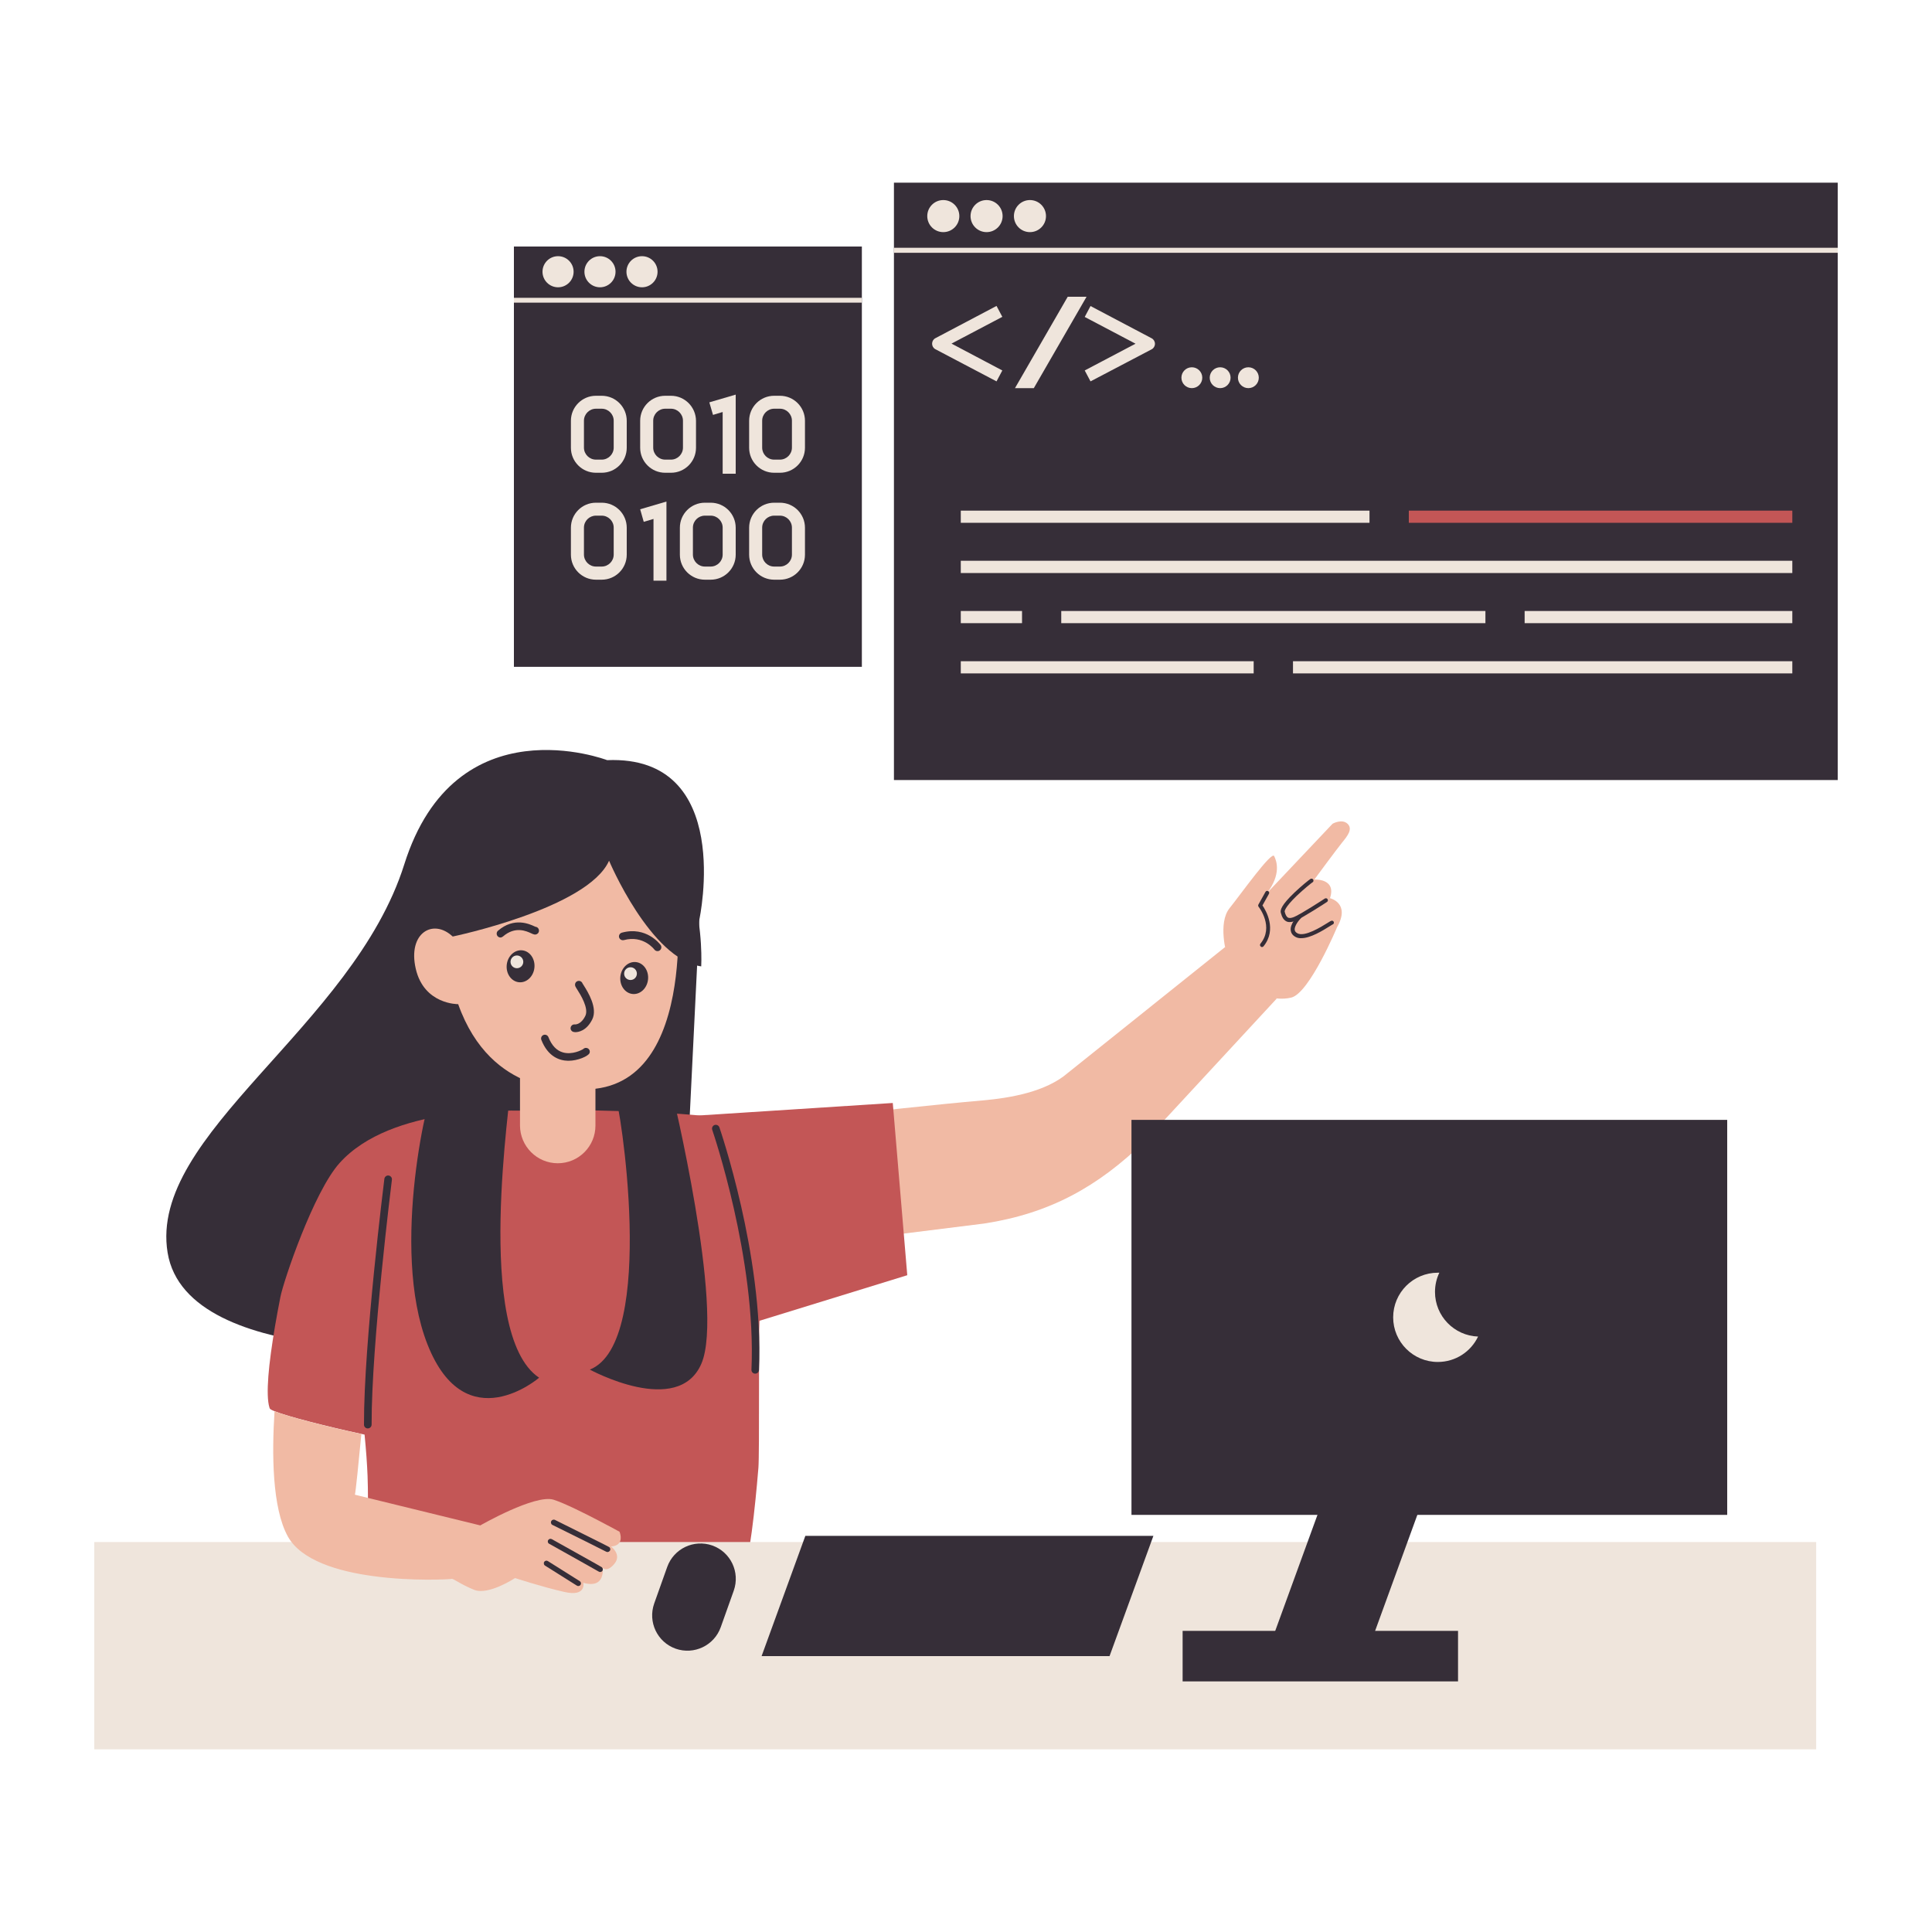 <?xml version="1.0" encoding="utf-8"?>
<!-- Generator: Adobe Illustrator 23.0.5, SVG Export Plug-In . SVG Version: 6.00 Build 0)  -->
<svg version="1.1" xmlns="http://www.w3.org/2000/svg" xmlns:xlink="http://www.w3.org/1999/xlink" x="0px" y="0px"
	 viewBox="0 0 2000 2000" style="enable-background:new 0 0 2000 2000;" xml:space="preserve">
<style type="text/css">
	.st0{fill:#F1BAA4;}
	.st1{fill:#C35656;}
	.st2{fill:#362E38;}
	.st3{fill:#EFE5DC;}
</style>
<g id="Layer_1">
</g>
<g id="Layer_2">
</g>
<g id="Layer_3">
</g>
<g id="Layer_4">
</g>
<g id="Layer_5">
</g>
<g id="Layer_6">
</g>
<g id="Layer_7">
</g>
<g id="Layer_8">
	<g>
		<path class="st2" d="M628.5,786.9c0,0-157-60.3-210,107.9s-265.1,279.1-245,401.9s306.3,97.8,306.3,97.8l233.9-233L724,951.7
			C724,951.7,760.8,781.5,628.5,786.9z"/>
		<rect x="925.4" y="189.1" class="st2" width="977" height="618.4"/>
		<rect x="925.4" y="256.5" class="st3" width="977" height="5.2"/>
		<circle class="st3" cx="976.5" cy="223.7" r="16.6"/>
		<circle class="st3" cx="1021.3" cy="223.7" r="16.6"/>
		<circle class="st3" cx="1066.2" cy="223.7" r="16.6"/>
		<g>
			<path class="st3" d="M1128.9,394.8l-6-11.3l52.6-27.7l-52.6-27.7l6-11.3l63.3,33.4c2.1,1.1,3.4,3.3,3.4,5.7
				c0,2.4-1.3,4.6-3.4,5.7L1128.9,394.8z"/>
			<path class="st3" d="M1031.6,394.8l6-11.3L985,355.7l52.6-27.7l-6-11.3l-63.3,33.4c-2.1,1.1-3.4,3.3-3.4,5.7
				c0,2.4,1.3,4.6,3.4,5.7L1031.6,394.8z"/>
			<polygon class="st3" points="1070.2,401.8 1050.7,401.8 1105.3,307.2 1124.8,307.2 			"/>
		</g>
		<circle class="st3" cx="1233.8" cy="391" r="10.8"/>
		<circle class="st3" cx="1263.1" cy="391" r="10.8"/>
		<circle class="st3" cx="1292.3" cy="391" r="10.8"/>
		<path class="st1" d="M786.2,1367.3c-1,16.3,0.1,137.2-1.1,152.2c0,0.4-0.1,0.8-0.1,1.1c-0.9,11.1-1.9,21.7-2.9,31.6
			c-4.9,48.4-10.9,82.2-17.2,85.2c-23.3,11.1-324.2,29.5-369.6,0c-3.5-2.3-6.4-4.2-8.9-5.9c-5.3-3.6-8.4-6.3-10-9.1
			c-3.3-5.9-0.3-12.8,2.1-31.9l0-0.3c1-7.9,2-17.9,2.3-30.8c0-1.7,0.1-3.4,0.1-5.1c0-1.2,0-2.5,0-3.8c0-6.8-0.1-14.4-0.4-22.7
			c-0.5-12.4-1.5-26.5-3.1-42.7c-1.2-0.3-2.4-0.5-3.7-0.8c-33.9-7.3-76-17.9-89.9-23.6c-2.8-1.1-4.4-2.1-4.6-2.8
			c-0.1-0.3-0.2-0.6-0.3-0.9c-2-6.5-2.2-17.8-1.1-32.3c1.1-14.5,3.6-32.2,6.8-51.3c1.7-10,3.6-20.3,5.7-30.9
			c3.2-16.4,34.2-108.3,61.1-138.4c53.9-60.3,176.6-54,186.7-54.4c2.5-0.1,44.6-2.2,135.1,1.7c21.9,0.9,42.4,2.3,59.4,4.3
			C755.6,1158.5,786.2,1367.3,786.2,1367.3z"/>
		<rect x="97.6" y="1596.3" class="st3" width="1782.5" height="214.6"/>
		<path class="st2" d="M380.7,1478.7c-2.2,0-3.9-1.7-3.9-3.9c-0.3-83.9,20.9-252.8,21.1-254.5c0.3-2.1,2.2-3.7,4.4-3.4
			c2.1,0.3,3.7,2.2,3.4,4.4c-0.2,1.7-21.3,170.1-21,253.5C384.6,1477,382.9,1478.7,380.7,1478.7
			C380.7,1478.7,380.7,1478.7,380.7,1478.7z"/>
		<path class="st0" d="M641.9,1587.3c-0.3-1-0.5-1.6-0.5-1.6s-8.8-4.9-20.4-10.9c-15.8-8.3-36.9-18.8-47.9-22.3
			c-19.1-6-75.9,26.6-75.9,26.6l-116-28.4l-13.8-3.4c0.8-2.8,3.8-32.7,6.7-62.8c-33.9-7.3-76-17.9-89.9-23.6
			c-2.8,43.6-2.6,100.1,13.8,129.7c13.7,24.7,51.9,36.1,88.5,41c40.9,5.6,79.9,3.2,80.9,2.9c1.9-0.7,8.8,5.4,23.5,11.3
			c14.8,5.9,42.3-12.2,42.3-12.2s28.1,9.2,51.1,14.4c23,5.2,19.5-9.5,19.5-9.5c23.5,6.6,20-15.5,20-15.5s4.5,5.3,12.3-4.3
			c7.8-9.6-3.6-17.8-3.6-17.8C644.3,1600.2,643,1591,641.9,1587.3z"/>
		<path class="st2" d="M570.5,1577c0.2,0.7,0.7,1.3,1.4,1.6c21.2,10.5,53.3,26.4,55.4,27.6c1.3,0.8,2.9,0.5,3.9-0.7
			c1-1.3,0.7-3.1-0.6-4c-0.3-0.2-1.1-0.8-56.1-28.1c-1.4-0.7-3.2-0.1-3.9,1.3C570.3,1575.5,570.2,1576.3,570.5,1577z"/>
		<path class="st2" d="M567.2,1596.6c0.2,0.6,0.6,1.2,1.3,1.5c19.8,11.1,49.7,27.8,51.3,28.8c1.2,0.8,2.8,0.5,3.7-0.6
			c0.9-1.2,0.7-2.9-0.5-3.9c-0.2-0.2-0.7-0.6-51.8-29.1c-1.3-0.7-3-0.3-3.8,1.1C567,1595.1,567,1595.9,567.2,1596.6z"/>
		<path class="st2" d="M563.1,1619.3c0.2,0.6,0.6,1.1,1.1,1.4c12.7,8,31.9,20.1,32.9,20.7c1.2,0.8,2.9,0.6,3.8-0.7
			c0.9-1.2,0.6-2.9-0.6-3.8c-0.6-0.4-21-13.3-33.2-20.9c-1.3-0.8-3-0.4-3.8,0.9C562.9,1617.6,562.9,1618.5,563.1,1619.3z"/>
		<path class="st0" d="M1270.5,989.9c-0.8-1.9-10-34.3,2.3-49.7s43.5-59.3,46.2-54s7.3,18.9-7.3,38.2l67.8-71.7c0,0,9.6-5.4,15.4,0
			c5.8,5.4,0,12.7-5.4,19.3c-5.4,6.6-28.9,38.5-28.9,38.5s23.1-1.5,16.2,19.3c0,0,21.6,5,7.3,30.1c0,0-28.5,68.2-47.4,72.8
			c-18.9,4.6-39.3-6.2-40.5-6.6S1270.5,989.9,1270.5,989.9z"/>
		<path class="st0" d="M748.2,1163.4c5.9,5.5,172.7-15.9,268.5-24.2c29.7-2.6,66.1-9,88.7-28.5l162.8-130.3l53.4,53.4l-136.3,147.3
			c-49,47.7-98.9,75.1-166.5,85.5l-188.1,23.5L748.2,1163.4z"/>
		<path class="st2" d="M1331.5,953.7c-2.6-1.4-4.4-4.1-5.6-8.8c-0.7-2.6,0.1-7.6,14.3-21.1c6.3-6,15.4-13.6,16.8-14.1
			c1.1-0.4,2.3,0.2,2.6,1.3c0.3,1-0.1,2.1-1.1,2.5c-1.1,0.7-8.7,6.8-16,13.7c-13.1,12.6-12.7,16.3-12.6,16.6c0.8,3.3,2,5.3,3.4,6.1
			c1.4,0.7,3.4,0.5,6.2-0.6c6.6-2.6,31.7-18.9,31.9-19.1c1-0.6,2.2-0.4,2.9,0.6c0.6,1,0.4,2.2-0.6,2.9c-1,0.7-25.7,16.7-32.7,19.5
			c-2.2,0.9-4.1,1.3-5.8,1.3C1333.9,954.6,1332.6,954.3,1331.5,953.7z M1358.3,913.6C1358.3,913.6,1358.3,913.6,1358.3,913.6
			C1358.3,913.6,1358.3,913.6,1358.3,913.6z"/>
		<path class="st2" d="M1341.3,970c-3.7-1.9-4.8-4.6-5.1-6.6c-1.1-7.1,7-15.2,7.9-16.1c0.8-0.8,2.1-0.8,2.9,0c0.8,0.8,0.8,2.1,0,2.9
			c-2.1,2-7.3,8.3-6.7,12.5c0.2,1.5,1.2,2.6,2.9,3.5c7.5,3.9,24.5-6.7,30.9-10.7c2.8-1.8,3.6-2.2,4.3-2.4c1.1-0.2,2.2,0.5,2.4,1.6
			c0.2,1.1-0.4,2.1-1.5,2.4c-0.4,0.2-1.8,1.1-3.1,1.9c-6.7,4.2-19.5,12.2-29.1,12.2C1345,971.3,1343,970.9,1341.3,970z
			 M1379.2,957.2c0,0,0.1,0,0.1,0C1379.3,957.2,1379.3,957.2,1379.2,957.2z"/>
		<path class="st2" d="M1306.4,980.4c0.6,0,1.2-0.3,1.6-0.8c14.2-17.4,2.3-37.4-1.1-42.3l6.7-12c0.6-1,0.2-2.3-0.8-2.8
			c-1-0.6-2.3-0.2-2.8,0.8l-7.3,13.1c-0.4,0.7-0.3,1.6,0.2,2.3c0.7,0.8,16.1,20.9,1.9,38.2c-0.7,0.9-0.6,2.2,0.3,2.9
			C1305.4,980.2,1305.9,980.4,1306.4,980.4z"/>
		<polygon class="st1" points="710.1,1155.6 924.2,1141.8 939.2,1320.1 778,1369.8 		"/>
		<path class="st2" d="M781.8,1422c-0.1,0-0.1,0-0.2,0c-2.2-0.1-3.8-1.9-3.7-4.1c5.2-114.4-40.1-246.9-40.6-248.3
			c-0.7-2,0.4-4.3,2.4-5c2-0.7,4.3,0.4,5,2.4c0.1,0.3,11.7,34,22.5,81.6c10,43.9,21.3,109,18.5,169.6
			C785.6,1420.4,783.9,1422,781.8,1422z"/>
		<path class="st0" d="M577.4,1204.2L577.4,1204.2c21.6,0,39-17.5,39-39v-109.4h-78.1v109.4C538.4,1186.7,555.9,1204.2,577.4,1204.2
			z"/>
		<path class="st0" d="M702.5,951.4c-1.1,2.8,3.7,68-17.4,118.3c-9.7,23.2-24.9,43.2-48.8,52.5c-12.1,4.7-26.5,6.7-43.6,4.8
			c0,0-84,9.3-118.4-87.5c0,0-35.3,0.6-43.9-36.6c-8.6-37.2,18.1-52.5,38.2-33.4c0,0,12.8-113.6,114.8-111.7
			C685.3,859.8,702.5,951.4,702.5,951.4z"/>
		<path class="st2" d="M515.1,969.1c-1.4-1.7-1.2-4.2,0.4-5.6c16.7-14.4,32.7-6.9,37.9-4.5c0.4,0.2,0.7,0.3,0.9,0.4
			c1,0.1,2,0.5,2.7,1.4c1.4,1.7,1.2,4.2-0.4,5.6c-2.2,1.9-4.5,0.8-6.6-0.2c-5-2.3-16.6-7.8-29.4,3.3c-0.7,0.6-1.7,1-2.6,1
			C517,970.5,515.9,970,515.1,969.1z M551.5,960.4L551.5,960.4L551.5,960.4z M551.6,960.4L551.6,960.4L551.6,960.4z M551.6,960.4
			C551.6,960.4,551.6,960.4,551.6,960.4C551.6,960.4,551.6,960.4,551.6,960.4z M551.6,960.4C551.6,960.4,551.6,960.4,551.6,960.4
			L551.6,960.4z M551.6,960.4C551.6,960.4,551.6,960.4,551.6,960.4C551.6,960.4,551.6,960.4,551.6,960.4z M551.6,960.4
			C551.6,960.4,551.6,960.4,551.6,960.4C551.6,960.4,551.6,960.4,551.6,960.4z M551.6,960.4C551.6,960.4,551.6,960.4,551.6,960.4
			C551.6,960.4,551.6,960.4,551.6,960.4z M551.6,960.4L551.6,960.4L551.6,960.4z M551.6,960.4C551.6,960.4,551.6,960.4,551.6,960.4
			S551.6,960.4,551.6,960.4z M551.6,960.3L551.6,960.3L551.6,960.3z M551.6,960.3C551.6,960.3,551.6,960.3,551.6,960.3
			C551.6,960.3,551.6,960.3,551.6,960.3z M551.6,960.3C551.6,960.3,551.6,960.3,551.6,960.3C551.6,960.3,551.6,960.3,551.6,960.3z
			 M551.6,960.3L551.6,960.3L551.6,960.3z"/>
		<path class="st2" d="M680.7,984.6c0.8,0,1.6-0.2,2.3-0.8c1.8-1.3,2.1-3.8,0.9-5.5c-0.6-0.8-14.8-19.8-40.2-12.8
			c-2.1,0.6-3.4,2.8-2.8,4.9c0.6,2.1,2.8,3.3,4.9,2.8c20.2-5.5,31.6,9.7,31.7,9.9C678.3,984.1,679.5,984.6,680.7,984.6z"/>
		<path class="st2" d="M594,1068.3c-2.1-0.3-3.6-2.3-3.3-4.4c0.3-2.1,2.2-3.7,4.4-3.4c0.2,0,6.2,0.5,10.8-8.8
			c3.9-7.8-5-22.1-8.4-27.4c-1.8-2.8-2.4-3.8-2.2-5.4c0.2-2.2,2.2-3.7,4.4-3.5c1.6,0.2,2.9,1.3,3.4,2.8c0.2,0.4,0.7,1.1,1.2,1.9
			c4.4,7,14.6,23.4,8.8,35.2c-6,12-14.5,13.2-17.7,13.2C594.6,1068.4,594.1,1068.3,594,1068.3z M603.3,1019.7
			C603.3,1019.7,603.3,1019.7,603.3,1019.7C603.3,1019.7,603.3,1019.7,603.3,1019.7z M603.3,1019.6
			C603.3,1019.6,603.3,1019.6,603.3,1019.6S603.3,1019.6,603.3,1019.6z"/>
		<path class="st2" d="M587.9,1098.1c-8.7-0.2-20.6-4.1-27.5-21.6c-0.8-2,0.2-4.3,2.2-5.1c2-0.8,4.3,0.2,5.1,2.2
			c3.4,8.7,8.6,14.1,15.2,15.9c9.5,2.6,19.1-2.4,20.8-3.5c1.1-1.2,2.9-1.6,4.5-0.9c2,0.9,2.9,3.2,2,5.2c-1.4,3-11.9,7.8-21.7,7.8
			C588.3,1098.1,588.1,1098.1,587.9,1098.1z M603,1087C603,1087,603,1087,603,1087C603,1087,603,1087,603,1087z M603,1087
			C603,1087,603,1087,603,1087C603,1087,603,1087,603,1087z"/>
		
			<ellipse transform="matrix(0.103 -0.995 0.995 0.103 -512.076 1433.15)" class="st2" cx="538.6" cy="1000.5" rx="16.6" ry="14.4"/>
		<circle class="st3" cx="535.1" cy="995.7" r="6.6"/>
		
			<ellipse transform="matrix(0.103 -0.995 0.995 0.103 -418.705 1561.06)" class="st2" cx="656.2" cy="1012.7" rx="16.6" ry="14.4"/>
		<circle class="st3" cx="652.7" cy="1007.9" r="6.6"/>
		<path class="st2" d="M468.6,969.5c0,0,140-29.1,161.9-78.5c0,0,42.8,101.8,95.4,109.4c0,0,8.6-149.6-98.3-166.1
			S475.1,876.1,468.6,969.5z"/>
		<path class="st2" d="M528.5,1122.8c1.4,11.4-38.8,257.7,29.6,303.4c0,0-76,65.5-115.5-34.3c-39.5-99.8,2.1-269.1,7.8-269.1
			C456.1,1122.8,528.5,1122.8,528.5,1122.8z"/>
		<path class="st2" d="M636.9,1135.2c4.2,2.1,44.1,254.6-26.3,282.6c0,0,91.4,49.9,115.5-6.2s-31-283.9-31-283.9L636.9,1135.2z"/>
		<rect x="1171.3" y="1159.3" class="st2" width="616.7" height="408.9"/>
		<polygon class="st2" points="1314.2,1704.5 1417.6,1704.5 1479.9,1533.4 1376.5,1533.4 		"/>
		
			<rect x="1224.2" y="1688.3" transform="matrix(-1 -4.489754e-11 4.489754e-11 -1 2733.547 3428.873)" class="st2" width="285.1" height="52.3"/>
		<path class="st3" d="M1530.1,1383.6c-7.4,15.6-23.3,26.3-41.7,26.3c-25.5,0-46.2-20.7-46.2-46.2c0-25.5,20.7-46.2,46.2-46.2
			c0.5,0,1,0,1.6,0c-2.9,6-4.5,12.8-4.5,19.9C1485.5,1362.4,1505.3,1382.7,1530.1,1383.6z"/>
		<rect x="532" y="255.2" class="st2" width="360.2" height="435.1"/>
		<rect x="532" y="308.3" class="st3" width="360.2" height="5"/>
		<circle class="st3" cx="577.7" cy="281.3" r="16.1"/>
		<circle class="st3" cx="621.1" cy="281.3" r="16.1"/>
		<circle class="st3" cx="664.6" cy="281.3" r="16.1"/>
		<polygon class="st2" points="1148.6,1714.4 788.4,1714.4 833.7,1589.9 1194,1589.9 		"/>
		<path class="st2" d="M699.4,1706.7L699.4,1706.7c-19-6.8-28.9-27.6-22.2-46.7l13.5-37.9c6.8-19,27.6-28.9,46.7-22.2h0
			c19,6.8,28.9,27.6,22.2,46.7l-13.5,37.9C739.3,1703.5,718.4,1713.4,699.4,1706.7z"/>
		<rect x="994.6" y="528.6" class="st3" width="423.1" height="12.6"/>
		<rect x="1458.4" y="528.6" class="st1" width="397" height="12.6"/>
		<rect x="994.6" y="632.5" class="st3" width="63.4" height="12.6"/>
		<rect x="1098.6" y="632.5" class="st3" width="439.1" height="12.6"/>
		<rect x="1578.3" y="632.5" class="st3" width="277.1" height="12.6"/>
		<rect x="994.6" y="684.5" class="st3" width="303.2" height="12.6"/>
		<rect x="1338.5" y="684.5" class="st3" width="516.9" height="12.6"/>
		<rect x="994.6" y="580.5" class="st3" width="860.8" height="12.7"/>
		<g>
			<path class="st3" d="M622.9,409.7h-6c-14.3,0-25.9,11.6-25.9,25.9v27.9c0,14.3,11.6,25.9,25.9,25.9h6c14.3,0,25.9-11.6,25.9-25.9
				v-27.9C648.8,421.3,637.2,409.7,622.9,409.7z M635.3,463.4c0,6.8-5.6,12.4-12.4,12.4h-6c-6.8,0-12.4-5.6-12.4-12.4v-27.9
				c0-6.8,5.6-12.4,12.4-12.4h6c6.8,0,12.4,5.6,12.4,12.4V463.4z"/>
			<path class="st3" d="M694.6,409.7h-6c-14.3,0-25.9,11.6-25.9,25.9v27.9c0,14.3,11.6,25.9,25.9,25.9h6c14.3,0,25.9-11.6,25.9-25.9
				v-27.9C720.4,421.3,708.8,409.7,694.6,409.7z M707,463.4c0,6.8-5.6,12.4-12.4,12.4h-6c-6.8,0-12.4-5.6-12.4-12.4v-27.9
				c0-6.8,5.6-12.4,12.4-12.4h6c6.8,0,12.4,5.6,12.4,12.4V463.4z"/>
			<polygon class="st3" points="761.6,490.4 748.1,490.4 748.1,426.5 738.1,429.5 734.3,416.5 761.6,408.5 			"/>
			<path class="st3" d="M807.4,409.7h-6c-14.3,0-25.9,11.6-25.9,25.9v27.9c0,14.3,11.6,25.9,25.9,25.9h6c14.3,0,25.9-11.6,25.9-25.9
				v-27.9C833.3,421.3,821.7,409.7,807.4,409.7z M819.8,463.4c0,6.8-5.6,12.4-12.4,12.4h-6c-6.9,0-12.4-5.6-12.4-12.4v-27.9
				c0-6.8,5.6-12.4,12.4-12.4h6c6.8,0,12.4,5.6,12.4,12.4V463.4z"/>
			<path class="st3" d="M622.9,520.4h-6c-14.3,0-25.9,11.6-25.9,25.9v27.9c0,14.3,11.6,25.9,25.9,25.9h6c14.3,0,25.9-11.6,25.9-25.9
				v-27.9C648.8,532,637.2,520.4,622.9,520.4z M635.3,574.1c0,6.8-5.6,12.4-12.4,12.4h-6c-6.8,0-12.4-5.6-12.4-12.4v-27.9
				c0-6.9,5.6-12.4,12.4-12.4h6c6.8,0,12.4,5.6,12.4,12.4V574.1z"/>
			<polygon class="st3" points="689.9,601.1 676.5,601.1 676.5,537.2 666.4,540.2 662.7,527.2 689.9,519.2 			"/>
			<path class="st3" d="M735.7,520.4h-6c-14.3,0-25.9,11.6-25.9,25.9v27.9c0,14.3,11.6,25.9,25.9,25.9h6c14.3,0,25.9-11.6,25.9-25.9
				v-27.9C761.6,532,750,520.4,735.7,520.4z M748.1,574.1c0,6.8-5.6,12.4-12.4,12.4h-6c-6.8,0-12.4-5.6-12.4-12.4v-27.9
				c0-6.9,5.6-12.4,12.4-12.4h6c6.8,0,12.4,5.6,12.4,12.4V574.1z"/>
			<path class="st3" d="M807.4,520.4h-6c-14.3,0-25.9,11.6-25.9,25.9v27.9c0,14.3,11.6,25.9,25.9,25.9h6c14.3,0,25.9-11.6,25.9-25.9
				v-27.9C833.3,532,821.7,520.4,807.4,520.4z M819.8,574.1c0,6.8-5.6,12.4-12.4,12.4h-6c-6.9,0-12.4-5.6-12.4-12.4v-27.9
				c0-6.9,5.6-12.4,12.4-12.4h6c6.8,0,12.4,5.6,12.4,12.4V574.1z"/>
		</g>
	</g>
</g>
<g id="Layer_9">
</g>
<g id="Layer_10">
</g>
</svg>
